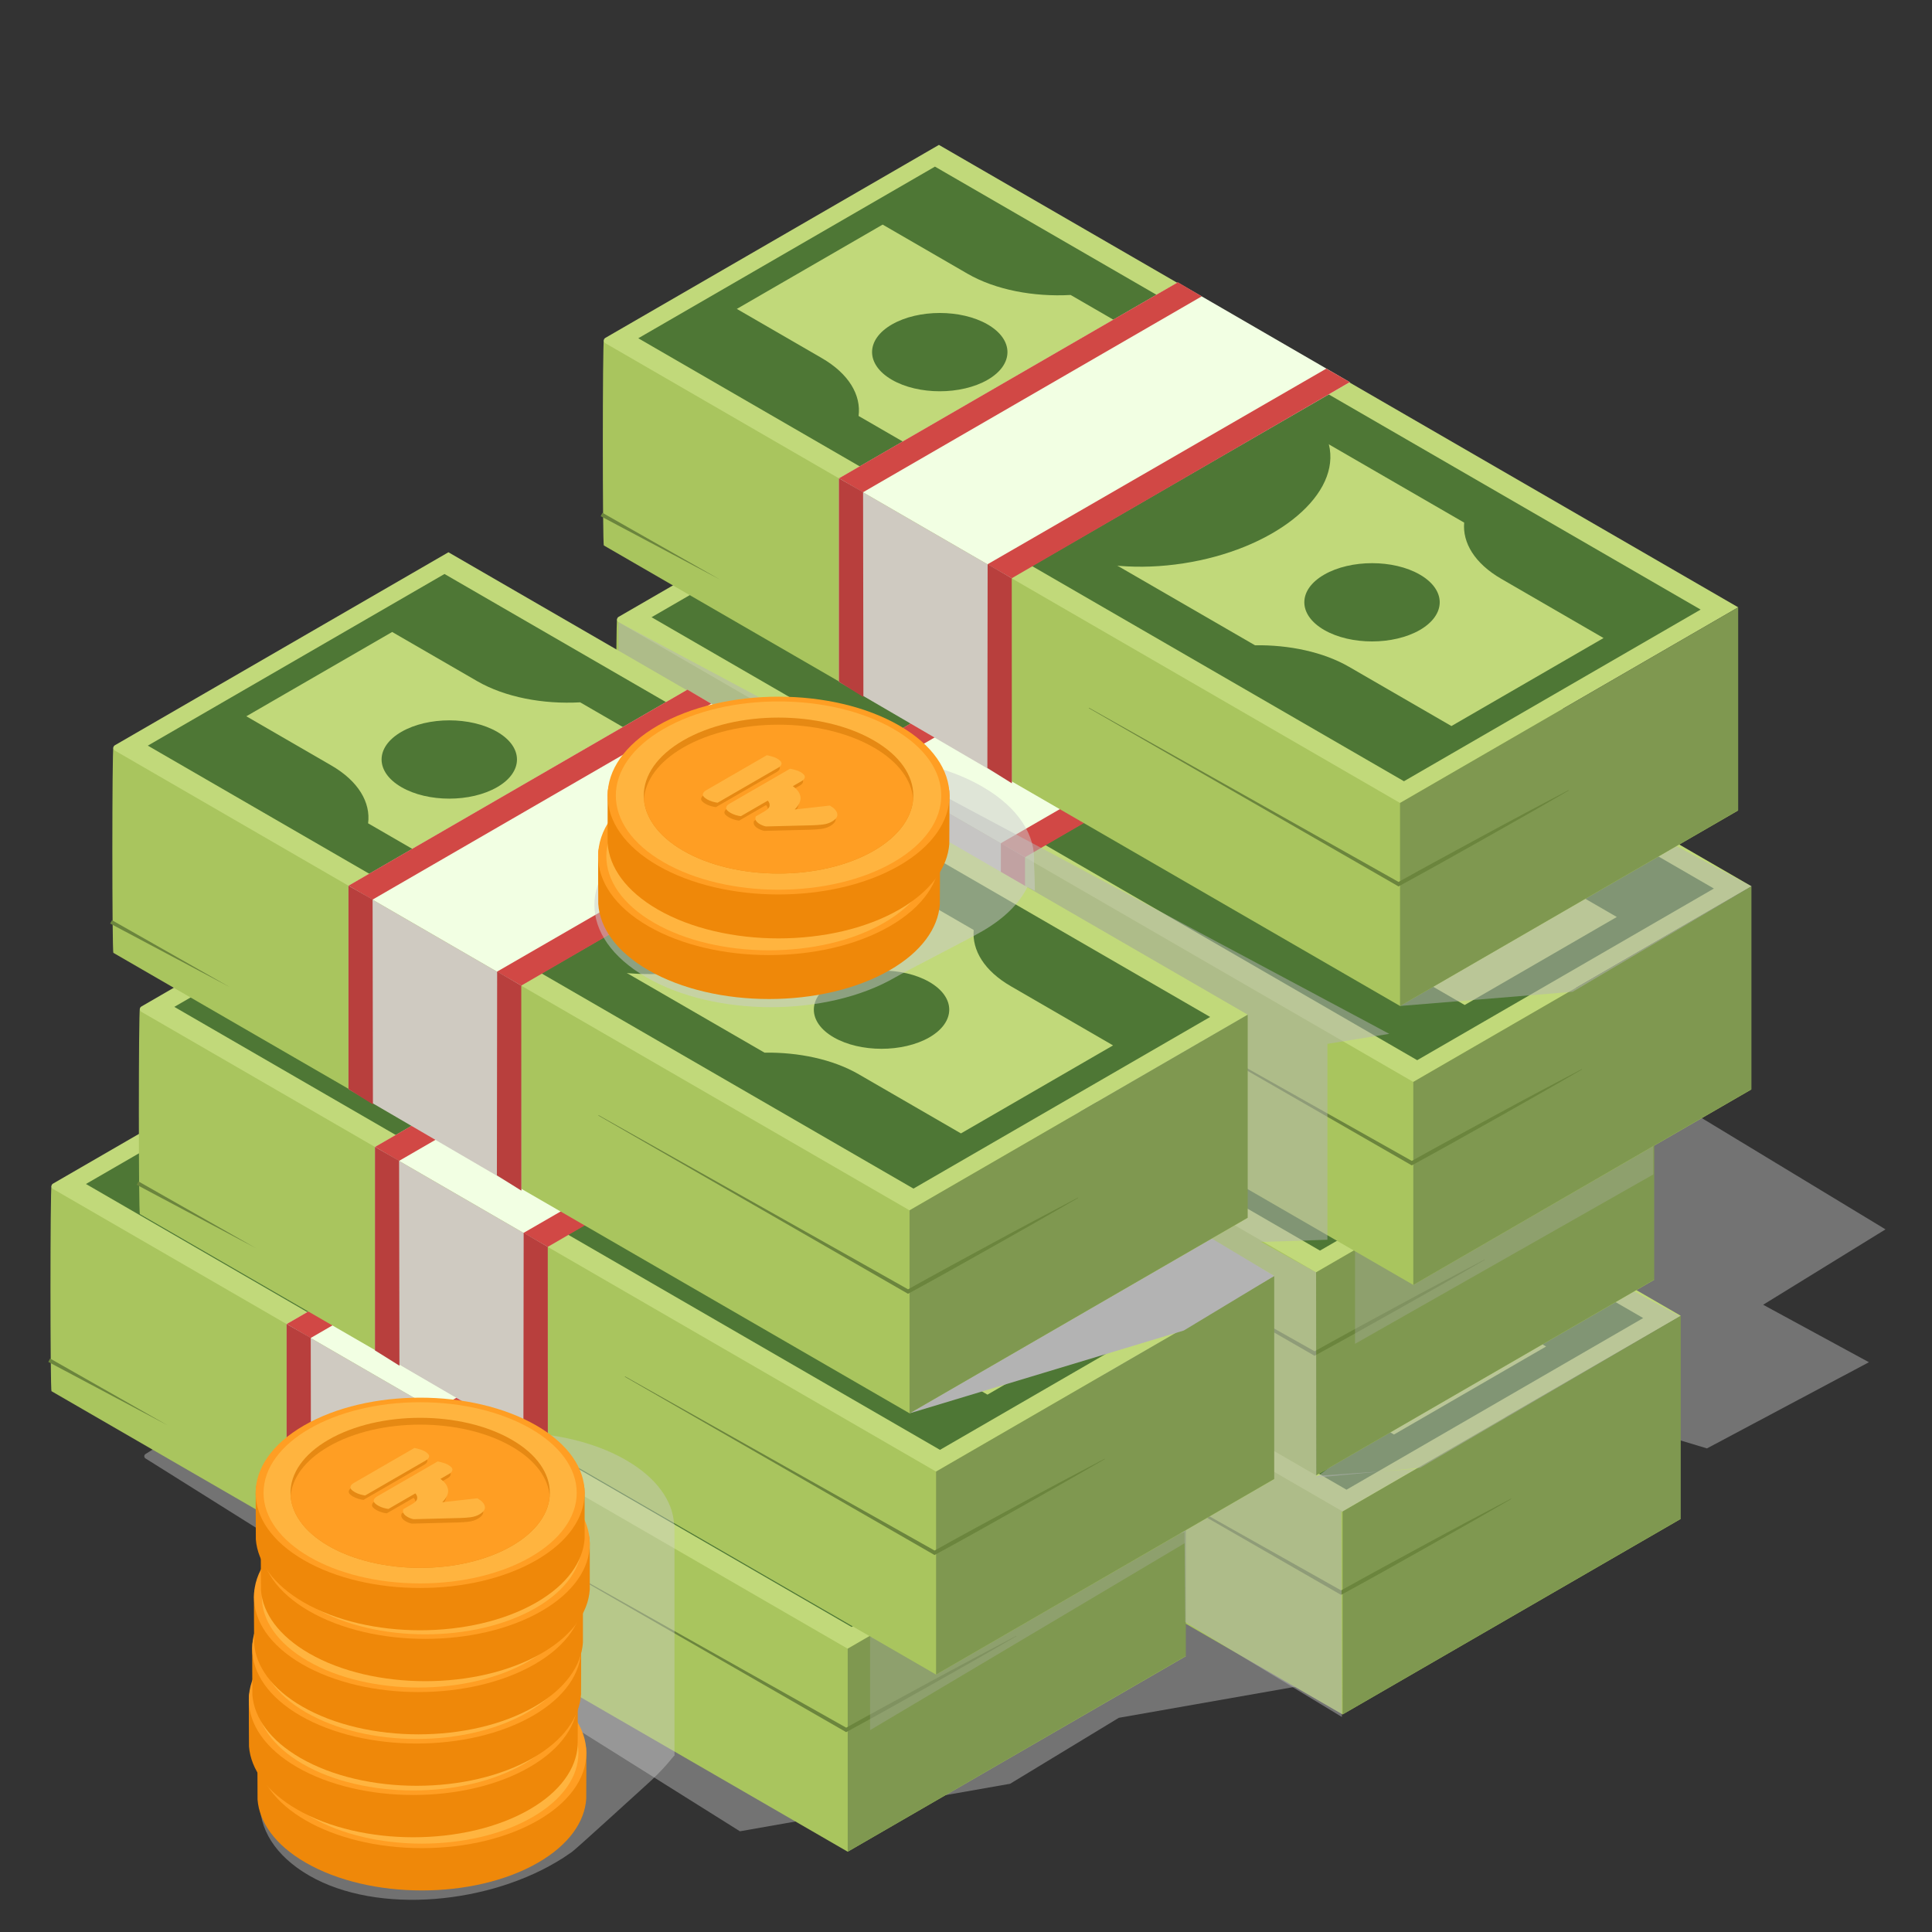<svg width="120" height="120" viewBox="0 0 120 120" fill="none" xmlns="http://www.w3.org/2000/svg">
<rect x="0" y="0" width="120" height="120" fill="#333333" stroke="none"/>
<g style="mix-blend-mode:multiply" opacity="0.5">
<path d="M117.112 76.358L83.236 55.837L64.142 70.776L44.226 70.725L47.937 73.567L41.183 77.805L20.822 77.752L24.533 80.594L9.032 90.317C9.01 90.33 8.993 90.35 8.98 90.373C8.968 90.396 8.961 90.423 8.961 90.45C8.961 90.477 8.968 90.503 8.98 90.526C8.993 90.55 9.01 90.569 9.032 90.582L45.958 113.744L62.739 110.793L69.492 106.696L86.144 103.767L101.029 94.733C101.138 94.667 101.228 94.571 101.292 94.455C101.355 94.338 101.389 94.206 101.39 94.07C101.391 93.935 101.359 93.802 101.297 93.684C101.235 93.567 101.145 93.469 101.037 93.402L96.243 90.391L102.326 88.848L106.022 89.963L116.082 84.61L109.512 81.041L117.112 76.358Z" fill="#B3B3B3"/>
</g>
<path d="M83.391 106.487L33.94 77.884C33.853 77.835 33.853 65.183 33.94 65.134L54.749 65.621L104.395 94.343L83.391 106.487Z" fill="#A9C55E"/>
<path d="M83.391 93.878L34.028 65.32C34 65.303 33.976 65.279 33.959 65.251C33.942 65.222 33.934 65.189 33.934 65.156C33.934 65.123 33.942 65.09 33.959 65.061C33.976 65.033 34 65.009 34.028 64.992L54.75 53.004L104.396 81.726L83.391 93.878Z" fill="#C1D97A"/>
<path d="M83.634 92.528L36.078 65.014L54.505 54.353L102.061 81.867L83.634 92.528Z" fill="#4E7735"/>
<path d="M89.677 79.955C88.031 79.001 87.266 77.722 87.375 76.465L62.931 62.325C60.64 62.452 58.266 62.012 56.523 61.003L51.255 57.954L42.198 63.191L47.466 66.24C49.165 67.221 49.925 68.547 49.76 69.84L74.382 84.083C76.492 84.052 78.622 84.496 80.224 85.421L86.583 89.1L96.031 83.633L89.677 79.955Z" fill="#C1D97A"/>
<path d="M69.93 78.996C75.427 78.15 79.501 74.969 79.029 71.892C78.558 68.814 73.719 67.005 68.222 67.85C62.725 68.696 58.651 71.877 59.123 74.955C59.595 78.032 64.433 79.842 69.93 78.996Z" fill="#4E7735"/>
<path d="M57.776 67.594C56.129 68.544 53.473 68.544 51.831 67.594C50.19 66.644 50.185 65.105 51.831 64.156C53.478 63.207 56.133 63.206 57.776 64.156C59.419 65.106 59.417 66.645 57.776 67.594Z" fill="#4E7735"/>
<path d="M84.625 83.133C82.978 84.082 80.323 84.082 78.68 83.133C77.037 82.184 77.033 80.643 78.68 79.695C80.327 78.748 82.983 78.745 84.625 79.695C86.266 80.645 86.266 82.179 84.625 83.133Z" fill="#4E7735"/>
<path d="M83.391 93.878L104.394 81.726V94.335L83.391 106.487V93.878Z" fill="#7F9850"/>
<path d="M48.545 73.718L59.237 79.904L80.275 67.743L69.582 61.548L48.545 73.718Z" fill="#F2FFE3"/>
<path d="M48.541 73.714L50.023 74.587L71.075 62.41L69.593 61.537L48.541 73.714Z" fill="#D14845"/>
<path d="M57.755 79.061L59.27 79.922L80.275 67.739L78.812 66.901L57.755 79.061Z" fill="#D14845"/>
<path d="M48.541 73.714V86.35L59.279 92.615L59.24 79.903L48.541 73.714Z" fill="#CFCAC1"/>
<path d="M48.541 73.714V86.35L50.06 87.301L50.039 74.569L48.541 73.714Z" fill="#B83F3D"/>
<path d="M57.776 79.046L57.759 91.703L59.279 92.654L59.273 79.919L57.776 79.046Z" fill="#B83F3D"/>
<path d="M64.073 87.965L83.356 98.815H83.24L84.559 98.084L85.882 97.359L88.533 95.919C89.415 95.438 90.303 94.965 91.189 94.492C92.076 94.019 92.974 93.551 93.857 93.082L93.868 93.103C92.997 93.605 92.128 94.112 91.253 94.607C90.377 95.102 89.506 95.603 88.629 96.094L85.997 97.572L84.678 98.304L83.355 99.028L83.296 99.061L83.239 99.028L64.061 87.99L64.073 87.965Z" fill="#6B853D"/>
<path d="M33.853 75.857L41.156 80.006L33.739 76.065L33.853 75.857Z" fill="#6B853D"/>
<g style="mix-blend-mode:multiply" opacity="0.5">
<path d="M81.744 91.773L88.212 91.167L104.336 81.747L98.789 78.742L81.744 91.773Z" fill="#B3B3B3"/>
</g>
<path d="M81.744 91.636L32.293 63.033C32.206 62.983 32.206 50.332 32.293 50.283L53.102 50.77L102.748 79.492L81.744 91.636Z" fill="#A9C55E"/>
<path d="M81.744 79.027L32.382 50.468C32.353 50.452 32.329 50.428 32.313 50.399C32.296 50.37 32.287 50.338 32.287 50.305C32.287 50.271 32.296 50.239 32.313 50.21C32.329 50.181 32.353 50.157 32.382 50.141L53.103 38.153L102.75 66.875L81.744 79.027Z" fill="#C1D97A"/>
<path d="M81.987 77.677L34.431 50.163L52.858 39.502L100.414 67.015L81.987 77.677Z" fill="#4E7735"/>
<path d="M88.03 65.104C86.384 64.149 85.619 62.87 85.728 61.614L61.285 47.473C58.993 47.601 56.619 47.161 54.876 46.152L49.608 43.103L40.551 48.34L45.819 51.388C47.518 52.37 48.278 53.696 48.114 54.988L72.735 69.232C74.846 69.2 76.975 69.644 78.577 70.57L84.936 74.248L94.384 68.782L88.03 65.104Z" fill="#C1D97A"/>
<path d="M68.283 64.145C73.78 63.299 77.854 60.118 77.382 57.041C76.911 53.963 72.072 52.154 66.576 52.999C61.078 53.845 57.005 57.026 57.476 60.104C57.948 63.181 62.786 64.991 68.283 64.145Z" fill="#4E7735"/>
<path d="M56.129 52.743C54.483 53.693 51.826 53.693 50.184 52.743C48.543 51.792 48.538 50.254 50.184 49.305C51.831 48.356 54.487 48.355 56.129 49.305C57.772 50.255 57.77 51.794 56.129 52.743Z" fill="#4E7735"/>
<path d="M82.978 68.282C81.331 69.231 78.676 69.231 77.033 68.282C75.391 67.333 75.386 65.791 77.033 64.844C78.68 63.897 81.337 63.894 82.978 64.844C84.619 65.794 84.619 67.327 82.978 68.282Z" fill="#4E7735"/>
<path d="M81.744 79.027L102.747 66.875V79.484L81.744 91.636V79.027Z" fill="#7F9850"/>
<path d="M46.898 58.866L57.591 65.053L78.628 52.891L67.935 46.696L46.898 58.866Z" fill="#F2FFE3"/>
<path d="M46.894 58.862L48.376 59.735L69.428 47.559L67.946 46.685L46.894 58.862Z" fill="#D14845"/>
<path d="M56.108 64.21L57.623 65.071L78.628 52.887L77.165 52.05L56.108 64.21Z" fill="#D14845"/>
<path d="M46.894 58.862V71.498L57.632 77.763L57.593 65.052L46.894 58.862Z" fill="#CFCAC1"/>
<path d="M46.894 58.862V71.498L48.413 72.45L48.392 59.717L46.894 58.862Z" fill="#B83F3D"/>
<path d="M56.129 64.195L56.113 76.852L57.632 77.803L57.627 65.068L56.129 64.195Z" fill="#B83F3D"/>
<path d="M62.427 73.114L81.71 83.963H81.594L82.912 83.232L84.235 82.507L86.886 81.067C87.769 80.586 88.657 80.113 89.543 79.64C90.43 79.167 91.327 78.7 92.211 78.231L92.222 78.251C91.35 78.753 90.482 79.261 89.606 79.756C88.731 80.251 87.859 80.751 86.982 81.242L84.35 82.72L83.032 83.452L81.709 84.177L81.65 84.21L81.592 84.177L62.414 73.138L62.427 73.114Z" fill="#6B853D"/>
<path d="M32.206 61.006L39.51 65.155L32.092 61.214L32.206 61.006Z" fill="#6B853D"/>
<g style="mix-blend-mode:multiply" opacity="0.3">
<path d="M84.164 77.69V81.816V83.466L102.689 72.946V70.265L84.164 77.69Z" fill="#B3B3B3"/>
</g>
<path d="M87.782 79.809L38.331 51.207C38.244 51.157 38.244 38.506 38.331 38.456L59.14 38.943L108.786 67.666L87.782 79.809Z" fill="#A9C55E"/>
<path d="M87.782 67.201L38.42 38.642C38.391 38.626 38.367 38.602 38.351 38.573C38.334 38.544 38.325 38.512 38.325 38.479C38.325 38.445 38.334 38.413 38.351 38.384C38.367 38.355 38.391 38.331 38.42 38.315L59.142 26.327L108.788 55.049L87.782 67.201Z" fill="#C1D97A"/>
<path d="M88.025 65.85L40.469 38.337L58.896 27.675L106.452 55.189L88.025 65.85Z" fill="#4E7735"/>
<path d="M94.069 53.278C92.422 52.323 91.657 51.045 91.766 49.788L67.323 35.647C65.031 35.775 62.657 35.335 60.914 34.326L55.646 31.277L46.589 36.514L51.857 39.562C53.556 40.544 54.316 41.87 54.152 43.162L78.773 57.406C80.884 57.374 83.013 57.819 84.615 58.744L90.974 62.422L100.422 56.956L94.069 53.278Z" fill="#C1D97A"/>
<path d="M74.321 52.318C79.818 51.473 83.892 48.292 83.42 45.214C82.948 42.136 78.11 40.327 72.613 41.173C67.116 42.019 63.042 45.2 63.514 48.277C63.986 51.355 68.824 53.164 74.321 52.318Z" fill="#4E7735"/>
<path d="M62.167 40.917C60.52 41.867 57.864 41.867 56.222 40.917C54.581 39.967 54.576 38.428 56.222 37.479C57.869 36.53 60.525 36.529 62.167 37.479C63.81 38.429 63.809 39.968 62.167 40.917Z" fill="#4E7735"/>
<path d="M89.016 56.456C87.369 57.405 84.714 57.405 83.071 56.456C81.428 55.507 81.424 53.965 83.071 53.018C84.718 52.071 87.375 52.068 89.016 53.018C90.657 53.968 90.657 55.502 89.016 56.456Z" fill="#4E7735"/>
<path d="M87.782 67.201L108.785 55.049V67.657L87.782 79.809V67.201Z" fill="#7F9850"/>
<path d="M52.936 47.04L63.629 53.227L84.666 41.065L73.973 34.87L52.936 47.04Z" fill="#F2FFE3"/>
<path d="M52.932 47.036L54.414 47.909L75.466 35.733L73.984 34.859L52.932 47.036Z" fill="#D14845"/>
<path d="M62.147 52.384L63.662 53.245L84.666 41.061L83.203 40.224L62.147 52.384Z" fill="#D14845"/>
<path d="M52.932 47.036V59.672L63.67 65.937L63.632 53.226L52.932 47.036Z" fill="#CFCAC1"/>
<path d="M52.932 47.036V59.672L54.451 60.624L54.43 47.892L52.932 47.036Z" fill="#B83F3D"/>
<path d="M62.167 52.369L62.151 65.026L63.67 65.977L63.664 53.242L62.167 52.369Z" fill="#B83F3D"/>
<path d="M68.465 61.288L87.748 72.138H87.632L88.95 71.406L90.273 70.681L92.924 69.242C93.807 68.76 94.695 68.287 95.581 67.814C96.468 67.341 97.365 66.874 98.249 66.405L98.26 66.425C97.388 66.927 96.52 67.435 95.644 67.93C94.769 68.425 93.897 68.925 93.02 69.416L90.388 70.894L89.07 71.626L87.747 72.351L87.688 72.384L87.63 72.351L68.453 61.313L68.465 61.288Z" fill="#6B853D"/>
<path d="M38.244 49.18L45.547 53.328L38.13 49.387L38.244 49.18Z" fill="#6B853D"/>
<g style="mix-blend-mode:multiply" opacity="0.5">
<path d="M86.959 62.483L97.681 61.601L108.785 55.049L103.307 52.113L86.959 62.483Z" fill="#B3B3B3"/>
</g>
<path d="M86.959 62.483L37.507 33.88C37.421 33.831 37.421 21.18 37.507 21.13L58.316 21.617L107.963 50.339L86.959 62.483Z" fill="#A9C55E"/>
<path d="M86.959 49.874L37.597 21.316C37.568 21.299 37.544 21.275 37.527 21.247C37.511 21.218 37.502 21.185 37.502 21.152C37.502 21.119 37.511 21.086 37.527 21.057C37.544 21.029 37.568 21.005 37.597 20.988L58.318 9L107.964 37.722L86.959 49.874Z" fill="#C1D97A"/>
<path d="M87.202 48.524L39.645 21.01L58.072 10.349L105.629 37.862L87.202 48.524Z" fill="#4E7735"/>
<path d="M93.245 35.951C91.598 34.997 90.834 33.718 90.942 32.461L66.499 18.321C64.208 18.448 61.834 18.008 60.091 16.999L54.823 13.95L45.766 19.187L51.034 22.236C52.733 23.217 53.493 24.543 53.328 25.836L77.95 40.079C80.06 40.048 82.19 40.492 83.791 41.417L90.151 45.096L99.599 39.63L93.245 35.951Z" fill="#C1D97A"/>
<path d="M73.497 34.992C78.994 34.146 83.068 30.965 82.596 27.888C82.125 24.81 77.286 23.001 71.789 23.847C66.292 24.692 62.218 27.873 62.69 30.951C63.162 34.029 68 35.838 73.497 34.992Z" fill="#4E7735"/>
<path d="M61.344 23.59C59.697 24.54 57.04 24.54 55.399 23.59C53.758 22.64 53.752 21.101 55.399 20.152C57.046 19.203 59.701 19.202 61.344 20.152C62.986 21.102 62.985 22.641 61.344 23.59Z" fill="#4E7735"/>
<path d="M88.192 39.129C86.546 40.078 83.89 40.078 82.248 39.129C80.605 38.18 80.601 36.639 82.248 35.691C83.894 34.744 86.551 34.741 88.192 35.691C89.834 36.641 89.834 38.175 88.192 39.129Z" fill="#4E7735"/>
<path d="M86.959 49.874L107.962 37.722V50.331L86.959 62.483V49.874Z" fill="#7F9850"/>
<path d="M52.112 29.714L62.805 35.9L83.842 23.739L73.149 17.544L52.112 29.714Z" fill="#F2FFE3"/>
<path d="M52.108 29.709L53.59 30.583L74.643 18.406L73.161 17.533L52.108 29.709Z" fill="#D14845"/>
<path d="M61.323 35.057L62.838 35.918L83.842 23.734L82.379 22.897L61.323 35.057Z" fill="#D14845"/>
<path d="M52.108 29.709V42.346L62.846 48.611L62.808 35.899L52.108 29.709Z" fill="#CFCAC1"/>
<path d="M52.108 29.709V42.346L53.627 43.297L53.607 30.565L52.108 29.709Z" fill="#B83F3D"/>
<path d="M61.344 35.042L61.328 47.699L62.847 48.651L62.841 35.915L61.344 35.042Z" fill="#B83F3D"/>
<path d="M67.641 43.961L86.925 54.811H86.808L88.127 54.079L89.45 53.355L92.101 51.915C92.983 51.434 93.871 50.961 94.758 50.488C95.644 50.014 96.542 49.547 97.425 49.078L97.436 49.099C96.565 49.601 95.696 50.108 94.821 50.603C93.945 51.098 93.074 51.599 92.197 52.09L89.565 53.568L88.246 54.299L86.923 55.024L86.864 55.057L86.807 55.024L67.629 43.986L67.641 43.961Z" fill="#6B853D"/>
<path d="M37.421 31.853L44.724 36L37.307 32.061L37.421 31.853Z" fill="#6B853D"/>
<path d="M52.652 115.013L3.2 86.41C3.114 86.361 3.114 73.71 3.2 73.66L24.01 74.147L73.656 102.869L52.652 115.013Z" fill="#A9C55E"/>
<path d="M52.652 102.404L3.29 73.845C3.261 73.829 3.237 73.805 3.22 73.776C3.204 73.748 3.195 73.715 3.195 73.682C3.195 73.649 3.204 73.616 3.22 73.587C3.237 73.558 3.261 73.535 3.29 73.518L24.011 61.53L73.657 90.252L52.652 102.404Z" fill="#C1D97A"/>
<path d="M52.895 101.054L5.338 73.54L23.765 62.879L71.322 90.392L52.895 101.054Z" fill="#4E7735"/>
<path d="M58.938 88.481C57.291 87.527 56.527 86.248 56.635 84.991L32.192 70.85C29.901 70.978 27.527 70.538 25.784 69.529L20.516 66.48L11.459 71.717L16.727 74.765C18.426 75.747 19.186 77.073 19.021 78.365L43.643 92.609C45.753 92.577 47.883 93.022 49.484 93.947L55.844 97.626L65.292 92.159L58.938 88.481Z" fill="#C1D97A"/>
<path d="M39.192 87.522C44.689 86.676 48.763 83.495 48.291 80.418C47.819 77.34 42.981 75.531 37.484 76.376C31.987 77.222 27.913 80.403 28.385 83.481C28.857 86.558 33.695 88.368 39.192 87.522Z" fill="#4E7735"/>
<path d="M27.037 76.12C25.39 77.07 22.733 77.07 21.092 76.12C19.451 75.17 19.445 73.631 21.092 72.682C22.739 71.733 25.394 71.732 27.037 72.682C28.68 73.632 28.678 75.171 27.037 76.12Z" fill="#4E7735"/>
<path d="M53.886 91.659C52.239 92.608 49.583 92.608 47.941 91.659C46.298 90.71 46.294 89.169 47.941 88.221C49.587 87.274 52.244 87.271 53.886 88.221C55.527 89.171 55.527 90.705 53.886 91.659Z" fill="#4E7735"/>
<path d="M52.652 102.404L73.654 90.252V102.861L52.652 115.013V102.404Z" fill="#7F9850"/>
<path d="M17.805 82.244L28.498 88.43L49.535 76.269L38.843 70.074L17.805 82.244Z" fill="#F2FFE3"/>
<path d="M17.802 82.24L19.284 83.113L40.336 70.936L38.854 70.063L17.802 82.24Z" fill="#D14845"/>
<path d="M27.016 87.587L28.531 88.448L49.535 76.264L48.072 75.427L27.016 87.587Z" fill="#D14845"/>
<path d="M17.802 82.239V94.875L28.54 101.14L28.501 88.429L17.802 82.239Z" fill="#CFCAC1"/>
<path d="M17.802 82.239V94.875L19.321 95.827L19.3 83.095L17.802 82.239Z" fill="#B83F3D"/>
<path d="M27.037 87.572L27.02 100.229L28.539 101.18L28.534 88.445L27.037 87.572Z" fill="#B83F3D"/>
<path d="M33.334 96.491L52.618 107.341H52.501L53.82 106.609L55.143 105.885L57.794 104.445C58.676 103.964 59.564 103.491 60.451 103.018C61.337 102.545 62.235 102.077 63.118 101.608L63.129 101.629C62.258 102.131 61.389 102.638 60.514 103.133C59.638 103.628 58.767 104.129 57.89 104.62L55.258 106.098L53.939 106.829L52.616 107.554L52.557 107.587L52.5 107.554L33.322 96.516L33.334 96.491Z" fill="#6B853D"/>
<path d="M3.114 84.382L10.417 88.532L3 84.591L3.114 84.382Z" fill="#6B853D"/>
<g style="mix-blend-mode:multiply" opacity="0.5">
<path d="M54.179 101.755L73.573 95.155L73.62 100.747L83.346 106.644L83.317 93.917L87.937 91.236L81.762 91.671L81.744 79.027L78.331 77.14L82.448 77.003V64.837L86.29 64.214L38.42 38.642V41.525L54.179 101.755Z" fill="#B3B3B3"/>
</g>
<g style="mix-blend-mode:multiply" opacity="0.3">
<path d="M54.042 101.686V105.812V107.462L73.597 95.842V93.16L54.042 101.686Z" fill="#B3B3B3"/>
</g>
<path d="M58.141 104.012L8.689 75.409C8.603 75.36 8.603 62.708 8.689 62.659L29.499 63.146L79.145 91.868L58.141 104.012Z" fill="#A9C55E"/>
<path d="M58.141 91.403L8.779 62.844C8.75 62.828 8.726 62.804 8.709 62.775C8.693 62.747 8.684 62.714 8.684 62.681C8.684 62.648 8.693 62.615 8.709 62.586C8.726 62.557 8.75 62.534 8.779 62.517L29.5 50.529L79.147 79.251L58.141 91.403Z" fill="#C1D97A"/>
<path d="M58.384 90.053L10.827 62.539L29.254 51.878L76.811 79.391L58.384 90.053Z" fill="#4E7735"/>
<path d="M64.428 77.48C62.781 76.526 62.017 75.247 62.125 73.99L37.682 59.849C35.39 59.977 33.016 59.537 31.273 58.528L26.005 55.479L16.948 60.716L22.216 63.764C23.915 64.746 24.675 66.072 24.511 67.365L49.132 81.608C51.243 81.576 53.373 82.021 54.974 82.946L61.333 86.624L70.781 81.158L64.428 77.48Z" fill="#C1D97A"/>
<path d="M44.682 76.521C50.179 75.675 54.253 72.495 53.781 69.417C53.309 66.339 48.471 64.53 42.974 65.376C37.477 66.222 33.403 69.403 33.875 72.48C34.346 75.558 39.185 77.367 44.682 76.521Z" fill="#4E7735"/>
<path d="M32.526 65.119C30.879 66.069 28.223 66.069 26.581 65.119C24.94 64.169 24.934 62.63 26.581 61.681C28.228 60.732 30.883 60.731 32.526 61.681C34.169 62.631 34.167 64.17 32.526 65.119Z" fill="#4E7735"/>
<path d="M59.375 80.658C57.728 81.607 55.072 81.607 53.43 80.658C51.787 79.709 51.783 78.168 53.43 77.22C55.077 76.273 57.733 76.27 59.375 77.22C61.016 78.17 61.016 79.704 59.375 80.658Z" fill="#4E7735"/>
<path d="M58.141 91.403L79.144 79.251V91.86L58.141 104.012V91.403Z" fill="#7F9850"/>
<path d="M23.296 71.242L33.988 77.429L55.025 65.267L44.332 59.072L23.296 71.242Z" fill="#F2FFE3"/>
<path d="M23.291 71.238L24.773 72.112L45.825 59.935L44.343 59.062L23.291 71.238Z" fill="#D14845"/>
<path d="M32.505 76.586L34.02 77.447L55.024 65.263L53.562 64.426L32.505 76.586Z" fill="#D14845"/>
<path d="M23.291 71.238V83.874L34.029 90.139L33.99 77.428L23.291 71.238Z" fill="#CFCAC1"/>
<path d="M23.291 71.238V83.874L24.81 84.826L24.789 72.094L23.291 71.238Z" fill="#B83F3D"/>
<path d="M32.526 76.571L32.509 89.228L34.028 90.179L34.023 77.444L32.526 76.571Z" fill="#B83F3D"/>
<path d="M38.824 85.49L58.107 96.34H57.99L59.309 95.608L60.632 94.884L63.283 93.444C64.165 92.963 65.053 92.49 65.94 92.017C66.826 91.544 67.724 91.076 68.608 90.607L68.619 90.628C67.747 91.13 66.879 91.637 66.003 92.132C65.127 92.627 64.256 93.128 63.379 93.619L60.747 95.097L59.428 95.829L58.105 96.553L58.047 96.586L57.989 96.553L38.811 85.515L38.824 85.49Z" fill="#6B853D"/>
<path d="M8.603 73.382L15.906 77.531L8.489 73.59L8.603 73.382Z" fill="#6B853D"/>
<g style="mix-blend-mode:multiply">
<path d="M56.494 87.785L73.528 82.641L79.144 79.251L73.711 75.995L56.494 87.785Z" fill="#B3B3B3"/>
</g>
<path d="M56.495 87.785L7.043 59.183C6.957 59.133 6.957 46.482 7.043 46.432L27.852 46.919L77.499 75.641L56.495 87.785Z" fill="#A9C55E"/>
<path d="M56.494 75.177L7.132 46.618C7.103 46.601 7.079 46.578 7.063 46.549C7.046 46.52 7.037 46.487 7.037 46.454C7.037 46.421 7.046 46.388 7.063 46.36C7.079 46.331 7.103 46.307 7.132 46.291L27.853 34.302L77.5 63.025L56.494 75.177Z" fill="#C1D97A"/>
<path d="M56.737 73.826L9.181 46.313L27.608 35.651L75.164 63.165L56.737 73.826Z" fill="#4E7735"/>
<path d="M62.781 61.253C61.134 60.299 60.37 59.02 60.478 57.763L36.035 43.623C33.743 43.751 31.369 43.311 29.627 42.301L24.358 39.253L15.301 44.489L20.569 47.538C22.268 48.52 23.029 49.845 22.864 51.138L47.485 65.382C49.596 65.35 51.726 65.794 53.327 66.719L59.686 70.398L69.134 64.932L62.781 61.253Z" fill="#C1D97A"/>
<path d="M43.034 60.295C48.531 59.449 52.605 56.268 52.133 53.191C51.661 50.113 46.823 48.303 41.326 49.149C35.829 49.995 31.755 53.176 32.227 56.254C32.698 59.331 37.537 61.141 43.034 60.295Z" fill="#4E7735"/>
<path d="M30.879 48.892C29.232 49.843 26.576 49.843 24.934 48.892C23.293 47.942 23.288 46.403 24.934 45.455C26.581 44.506 29.236 44.504 30.879 45.455C32.522 46.405 32.52 47.944 30.879 48.892Z" fill="#4E7735"/>
<path d="M57.728 64.431C56.081 65.38 53.426 65.38 51.783 64.431C50.14 63.483 50.136 61.941 51.783 60.994C53.43 60.046 56.086 60.043 57.728 60.994C59.369 61.944 59.369 63.477 57.728 64.431Z" fill="#4E7735"/>
<path d="M56.494 75.177L77.497 63.025V75.633L56.494 87.785V75.177Z" fill="#7F9850"/>
<path d="M21.649 55.016L32.341 61.203L53.378 49.041L42.685 42.846L21.649 55.016Z" fill="#F2FFE3"/>
<path d="M21.644 55.012L23.126 55.885L44.178 43.708L42.696 42.835L21.644 55.012Z" fill="#D14845"/>
<path d="M30.858 60.359L32.373 61.22L53.378 49.037L51.915 48.199L30.858 60.359Z" fill="#D14845"/>
<path d="M21.644 55.012V67.648L32.382 73.913L32.343 61.201L21.644 55.012Z" fill="#CFCAC1"/>
<path d="M21.644 55.012V67.648L23.163 68.599L23.142 55.867L21.644 55.012Z" fill="#B83F3D"/>
<path d="M30.879 60.344L30.863 73.001L32.382 73.953L32.377 61.218L30.879 60.344Z" fill="#B83F3D"/>
<path d="M37.177 69.264L56.46 80.114H56.343L57.662 79.382L58.985 78.657L61.636 77.217C62.519 76.736 63.407 76.263 64.293 75.79C65.18 75.317 66.077 74.85 66.961 74.381L66.972 74.401C66.1 74.903 65.232 75.41 64.356 75.906C63.481 76.401 62.609 76.901 61.732 77.392L59.1 78.87L57.782 79.602L56.459 80.327L56.4 80.36L56.342 80.327L37.164 69.288L37.177 69.264Z" fill="#6B853D"/>
<path d="M6.956 57.156L14.259 61.304L6.842 57.363L6.956 57.156Z" fill="#6B853D"/>
<g style="mix-blend-mode:multiply" opacity="0.4">
<path d="M41.895 109.041V94.666L41.868 94.651C41.775 93.213 40.786 91.791 38.888 90.692C37.354 89.805 35.457 89.261 33.469 89.056C33.48 89.252 33.48 89.448 33.469 89.644C33.469 89.909 33.469 90.214 33.469 90.511C32.92 91.564 33.035 92.205 33.045 94.533C32.894 95.122 32.931 95.443 32.938 97.392C32.796 97.784 32.722 98.198 32.721 98.616C32.732 101.46 32.593 101.977 33.255 103.115C33.255 103.885 33.255 104.753 33.263 104.801C33.263 104.893 33.282 104.987 33.296 105.076C29.077 103.741 23.442 104.372 19.65 106.81C15.154 109.698 14.951 114.035 19.198 116.492C23.446 118.95 30.489 118.28 34.986 115.392C35.169 115.272 35.348 115.151 35.523 115.028C35.822 114.813 39.785 111.186 40.039 110.962C41.366 109.787 41.792 109.094 41.895 109.041Z" fill="#CCCCCC"/>
</g>
<path d="M33.427 115.688C29.437 117.996 22.968 117.996 18.979 115.688C17.103 114.602 16.109 113.2 15.997 111.779C15.997 111.693 15.987 108.982 15.986 108.891C15.986 107.378 16.978 108.478 18.979 107.323C22.968 105.014 29.437 105.016 33.426 107.323C35.409 108.47 36.407 107.345 36.419 108.848C36.419 108.932 36.419 111.642 36.412 111.726C36.319 113.169 35.322 114.591 33.427 115.688Z" fill="#EF8809"/>
<path d="M26.202 114.791C31.845 114.791 36.419 112.145 36.419 108.881C36.419 105.617 31.845 102.971 26.202 102.971C20.56 102.971 15.986 105.617 15.986 108.881C15.986 112.145 20.56 114.791 26.202 114.791Z" fill="#FF9E23"/>
<path d="M33.079 112.861C29.282 115.061 23.124 115.061 19.326 112.861C15.527 110.66 15.527 107.1 19.326 104.903C23.124 102.705 29.282 102.703 33.079 104.903C36.876 107.103 36.877 110.663 33.079 112.861Z" fill="#FFB43F"/>
<path d="M31.899 112.177C28.753 113.997 23.653 113.997 20.509 112.177C17.365 110.358 17.362 107.407 20.509 105.586C23.655 103.766 28.755 103.767 31.899 105.586C35.043 107.406 35.044 110.361 31.899 112.177Z" fill="#E68913"/>
<path d="M31.899 106.009C28.752 104.19 23.653 104.19 20.509 106.009C19.03 106.866 18.246 107.972 18.16 109.093C18.246 110.215 19.03 111.32 20.51 112.177C23.655 113.996 28.756 113.996 31.9 112.177C33.38 111.32 34.163 110.215 34.251 109.094C34.162 107.972 33.38 106.866 31.899 106.009Z" fill="#FF9E23"/>
<path d="M30.609 106.373L31.169 106.397C31.233 106.435 31.194 106.74 31.196 106.788C31.193 106.818 31.183 106.846 31.165 106.87C31.147 106.895 31.124 106.914 31.096 106.926L30.746 107.128C31.128 107.394 31.433 107.642 31.623 107.953C31.883 108.365 31.369 108.855 30.609 108.903C30.022 108.94 29.474 108.721 29.331 108.389C29.28 108.266 29.209 108.153 29.122 108.053L27.436 109.028C28.466 110.145 28.371 111.056 27.151 111.762C25.861 112.509 24.191 112.509 22.543 111.846L22.209 112.04C22.128 112.081 22.037 112.102 21.946 112.102C21.854 112.102 21.764 112.081 21.682 112.04L21.258 111.793C21.229 111.78 21.203 111.759 21.184 111.732C21.165 111.706 21.153 111.675 21.15 111.642C21.15 111.587 21.12 111.289 21.192 111.246L21.581 111.303C21.023 111.001 20.568 110.538 20.276 109.974C20.244 109.847 20.232 109.715 20.24 109.584C20.274 109.272 20.703 109.183 21.273 109.146C21.866 109.108 22.403 109.339 22.536 109.676C22.659 109.968 22.851 110.226 23.096 110.427L25.054 109.293C22.749 107.059 26.885 105.037 29.791 106.567L30.129 106.371C30.203 106.334 30.286 106.314 30.369 106.314C30.453 106.315 30.535 106.335 30.609 106.373V106.373ZM26.767 108.298L28.201 107.473C27.187 107.183 26.317 107.748 26.772 108.298H26.767ZM25.669 110.048L24.159 110.924C25.135 111.264 26.212 110.713 25.672 110.05L25.669 110.048Z" fill="#E68913"/>
<path d="M30.609 106.054L31.096 106.336C31.125 106.346 31.149 106.364 31.167 106.389C31.184 106.413 31.194 106.443 31.194 106.473C31.194 106.503 31.184 106.533 31.167 106.557C31.149 106.582 31.125 106.601 31.096 106.611L30.746 106.813C31.087 107.038 31.378 107.33 31.603 107.671C31.862 108.083 31.369 108.534 30.609 108.583C30.022 108.62 29.474 108.401 29.331 108.068C29.28 107.946 29.209 107.833 29.122 107.733L27.436 108.708C28.466 109.824 28.371 110.736 27.151 111.441C25.861 112.188 24.191 112.188 22.543 111.525L22.209 111.719C22.128 111.761 22.037 111.782 21.946 111.782C21.854 111.782 21.764 111.761 21.682 111.719L21.258 111.473C21.227 111.462 21.2 111.442 21.18 111.414C21.161 111.387 21.151 111.355 21.151 111.321C21.151 111.288 21.161 111.255 21.18 111.228C21.2 111.201 21.227 111.18 21.258 111.169L21.581 110.982C21.023 110.681 20.568 110.218 20.276 109.654C20.093 109.263 20.576 108.871 21.273 108.829C21.866 108.79 22.403 109.021 22.536 109.358C22.659 109.651 22.851 109.908 23.096 110.109L25.054 108.976C22.749 106.741 26.885 104.72 29.791 106.249L30.129 106.054C30.203 106.016 30.285 105.996 30.369 105.996C30.452 105.996 30.535 106.016 30.609 106.054V106.054ZM26.767 107.979L28.201 107.154C27.187 106.865 26.317 107.427 26.772 107.982L26.767 107.979ZM25.669 109.728L24.159 110.605C25.135 110.946 26.212 110.395 25.672 109.731L25.669 109.728Z" fill="#FFB43F"/>
<path d="M32.895 112.385C28.906 114.693 22.437 114.693 18.448 112.385C16.572 111.3 15.577 109.897 15.466 108.476C15.459 108.39 15.455 105.679 15.455 105.588C15.448 104.075 16.446 105.175 18.446 104.02C22.437 101.713 28.906 101.713 32.895 104.02C34.878 105.167 35.876 104.042 35.887 105.545C35.887 105.629 35.887 108.339 35.88 108.423C35.787 109.867 34.792 111.288 32.895 112.385Z" fill="#EF8809"/>
<path d="M32.895 109.758C28.906 112.067 22.437 112.067 18.448 109.758C14.459 107.449 14.457 103.708 18.448 101.399C22.438 99.09 28.907 99.091 32.896 101.399C36.886 103.706 36.884 107.449 32.895 109.758Z" fill="#FF9E23"/>
<path d="M32.548 109.558C28.749 111.758 22.592 111.758 18.795 109.558C14.998 107.357 14.996 103.797 18.795 101.6C22.593 99.402 28.749 99.4 32.548 101.6C36.346 103.8 36.346 107.36 32.548 109.558Z" fill="#FFB43F"/>
<path d="M31.366 108.874C28.221 110.695 23.122 110.695 19.977 108.874C16.831 107.054 16.831 104.104 19.977 102.283C23.122 100.463 28.223 100.464 31.366 102.283C34.51 104.103 34.513 107.061 31.366 108.874Z" fill="#E68913"/>
<path d="M31.367 102.707C28.221 100.887 23.121 100.887 19.977 102.707C18.497 103.563 17.714 104.669 17.626 105.791C17.714 106.912 18.497 108.017 19.977 108.874C23.123 110.695 28.223 110.695 31.367 108.874C32.847 108.019 33.63 106.912 33.717 105.791C33.63 104.67 32.847 103.563 31.367 102.707Z" fill="#FF9E23"/>
<path d="M30.078 103.073L30.638 103.097C30.701 103.135 30.663 103.44 30.664 103.489C30.661 103.519 30.651 103.548 30.633 103.572C30.616 103.596 30.592 103.615 30.565 103.627L30.215 103.829C30.595 104.096 30.901 104.343 31.092 104.654C31.35 105.067 30.838 105.556 30.078 105.604C29.491 105.641 28.943 105.423 28.799 105.091C28.748 104.968 28.677 104.854 28.589 104.754L26.905 105.729C27.934 106.846 27.839 107.757 26.62 108.463C25.33 109.21 23.66 109.21 22.01 108.547L21.677 108.741C21.595 108.782 21.505 108.804 21.414 108.804C21.323 108.804 21.233 108.782 21.151 108.741L20.727 108.495C20.697 108.482 20.671 108.461 20.652 108.434C20.633 108.407 20.622 108.376 20.619 108.344C20.619 108.289 20.589 107.99 20.661 107.948L21.05 108.004C20.491 107.703 20.036 107.24 19.745 106.676C19.712 106.548 19.7 106.416 19.708 106.285C19.743 105.974 20.17 105.885 20.741 105.848C21.335 105.809 21.872 106.04 22.003 106.377C22.127 106.67 22.319 106.927 22.565 107.128L24.522 105.995C22.218 103.76 26.354 101.74 29.259 103.268L29.598 103.073C29.672 103.035 29.754 103.015 29.838 103.015C29.921 103.015 30.003 103.035 30.078 103.073V103.073ZM26.235 104.998L27.67 104.173C26.655 103.88 25.784 104.448 26.244 104.998H26.235ZM25.138 106.748L23.628 107.624C24.597 107.961 25.681 107.41 25.146 106.747L25.138 106.748Z" fill="#E68913"/>
<path d="M30.078 102.751L30.565 103.033C30.593 103.043 30.617 103.062 30.634 103.087C30.651 103.111 30.66 103.14 30.66 103.17C30.66 103.2 30.651 103.229 30.634 103.254C30.617 103.278 30.593 103.297 30.565 103.308L30.215 103.51C30.555 103.736 30.846 104.028 31.071 104.369C31.329 104.782 30.838 105.232 30.078 105.28C29.49 105.317 28.943 105.098 28.799 104.765C28.748 104.643 28.677 104.529 28.589 104.43L26.905 105.405C27.934 106.521 27.839 107.433 26.62 108.139C25.33 108.885 23.66 108.885 22.01 108.222L21.677 108.416C21.595 108.458 21.505 108.479 21.414 108.479C21.323 108.479 21.233 108.458 21.151 108.416L20.727 108.17C20.696 108.159 20.668 108.139 20.649 108.111C20.63 108.084 20.619 108.052 20.619 108.018C20.619 107.985 20.63 107.952 20.649 107.925C20.668 107.898 20.696 107.877 20.727 107.866L21.049 107.679C20.491 107.378 20.037 106.916 19.744 106.352C19.562 105.96 20.045 105.568 20.741 105.527C21.335 105.489 21.872 105.72 22.003 106.057C22.126 106.349 22.319 106.607 22.564 106.807L24.521 105.674C22.217 103.44 26.353 101.418 29.259 102.947L29.598 102.752C29.672 102.714 29.754 102.694 29.837 102.694C29.921 102.694 30.003 102.713 30.078 102.751V102.751ZM26.235 104.676L27.669 103.851C26.655 103.562 25.784 104.125 26.244 104.679L26.235 104.676ZM25.138 106.427L23.628 107.303C24.597 107.644 25.681 107.092 25.146 106.429L25.138 106.427Z" fill="#FFB43F"/>
<path d="M33.105 109.188C29.116 111.496 22.647 111.496 18.656 109.188C16.78 108.103 15.787 106.7 15.676 105.279C15.669 105.194 15.665 102.482 15.665 102.392C15.665 100.879 16.655 101.979 18.656 100.825C22.647 98.516 29.114 98.516 33.105 100.825C35.088 101.972 36.084 100.847 36.096 102.35C36.096 102.434 36.096 105.145 36.09 105.229C35.999 106.67 35.004 108.092 33.105 109.188Z" fill="#EF8809"/>
<path d="M33.105 106.563C29.116 108.87 22.647 108.87 18.657 106.563C14.666 104.255 14.667 100.512 18.657 98.205C22.646 95.897 29.115 95.896 33.105 98.205C37.096 100.514 37.097 104.254 33.105 106.563Z" fill="#FF9E23"/>
<path d="M32.761 106.36C28.962 108.561 22.805 108.561 19.008 106.36C15.211 104.16 15.209 100.601 19.008 98.404C22.806 96.207 28.964 96.204 32.762 98.404C36.561 100.604 36.558 104.164 32.761 106.36Z" fill="#FFB43F"/>
<path d="M31.579 105.685C28.434 107.504 23.334 107.504 20.189 105.685C17.044 103.866 17.044 100.913 20.189 99.094C23.334 97.275 28.435 97.273 31.579 99.094C34.723 100.915 34.726 103.857 31.579 105.685Z" fill="#E68913"/>
<path d="M31.579 99.511C28.434 97.69 23.333 97.69 20.189 99.511C18.71 100.366 17.926 101.473 17.838 102.594C17.926 103.715 18.71 104.822 20.189 105.678C23.336 107.498 28.435 107.498 31.579 105.678C33.06 104.822 33.842 103.716 33.93 102.594C33.842 101.473 33.06 100.368 31.579 99.511Z" fill="#FF9E23"/>
<path d="M30.289 99.873L30.85 99.897C30.913 99.935 30.875 100.24 30.876 100.288C30.874 100.318 30.864 100.346 30.846 100.371C30.829 100.395 30.805 100.414 30.777 100.425L30.428 100.629C30.808 100.896 31.114 101.142 31.304 101.454C31.562 101.867 31.051 102.356 30.29 102.404C29.703 102.441 29.155 102.221 29.011 101.89C28.96 101.767 28.889 101.654 28.801 101.554L27.118 102.528C28.147 103.647 28.052 104.558 26.832 105.263C25.542 106.01 23.872 106.01 22.223 105.347L21.889 105.54C21.808 105.581 21.718 105.602 21.626 105.602C21.535 105.602 21.445 105.581 21.364 105.54L20.94 105.295C20.91 105.281 20.884 105.26 20.865 105.233C20.846 105.206 20.834 105.175 20.831 105.142C20.831 105.087 20.801 104.79 20.874 104.748L21.262 104.804C20.703 104.503 20.248 104.04 19.956 103.476C19.924 103.348 19.912 103.216 19.92 103.085C19.956 102.773 20.383 102.685 20.953 102.648C21.547 102.609 22.083 102.839 22.216 103.177C22.339 103.47 22.532 103.727 22.777 103.928L24.734 102.798C22.43 100.562 26.566 98.542 29.471 100.071L29.81 99.875C29.884 99.837 29.966 99.817 30.049 99.816C30.132 99.816 30.215 99.835 30.289 99.873V99.873ZM26.453 101.798L27.887 100.973C26.866 100.684 25.997 101.246 26.453 101.801V101.798ZM25.356 103.547L23.846 104.424C24.815 104.764 25.893 104.214 25.353 103.55L25.356 103.547Z" fill="#E68913"/>
<path d="M30.289 99.555L30.778 99.83C30.806 99.84 30.831 99.859 30.848 99.883C30.866 99.908 30.875 99.937 30.875 99.968C30.875 99.998 30.866 100.027 30.848 100.052C30.831 100.076 30.806 100.095 30.778 100.105L30.428 100.309C30.768 100.534 31.059 100.826 31.284 101.167C31.542 101.579 31.051 102.03 30.291 102.078C29.703 102.115 29.156 101.895 29.012 101.564C28.961 101.441 28.89 101.328 28.802 101.228L27.118 102.202C28.147 103.321 28.052 104.232 26.832 104.937C25.543 105.683 23.872 105.684 22.223 105.021L21.89 105.214C21.808 105.255 21.718 105.276 21.627 105.276C21.535 105.276 21.445 105.255 21.364 105.214L20.94 104.969C20.908 104.958 20.881 104.937 20.862 104.91C20.843 104.883 20.832 104.85 20.832 104.817C20.832 104.783 20.843 104.751 20.862 104.724C20.881 104.696 20.908 104.676 20.94 104.665L21.262 104.478C20.703 104.177 20.248 103.714 19.956 103.15C19.775 102.758 20.258 102.366 20.954 102.324C21.548 102.286 22.083 102.516 22.216 102.854C22.339 103.146 22.532 103.404 22.777 103.605L24.734 102.472C22.43 100.236 26.566 98.209 29.471 99.745L29.81 99.549C29.885 99.512 29.967 99.494 30.05 99.495C30.134 99.496 30.215 99.516 30.289 99.555V99.555ZM26.454 101.48L27.888 100.655C26.867 100.366 25.997 100.929 26.454 101.483V101.48ZM25.356 103.229L23.846 104.107C24.815 104.448 25.894 103.898 25.353 103.232L25.356 103.229Z" fill="#FFB43F"/>
<path d="M33.215 105.992C29.224 108.301 22.755 108.301 18.766 105.992C16.89 104.907 15.897 103.504 15.784 102.083C15.777 101.997 15.775 99.285 15.773 99.195C15.773 97.682 16.765 98.782 18.766 97.627C22.755 95.32 29.224 95.32 33.214 97.627C35.197 98.775 36.194 97.649 36.206 99.153C36.206 99.237 36.206 101.946 36.206 102.03C36.106 103.474 35.11 104.895 33.215 105.992Z" fill="#EF8809"/>
<path d="M33.215 103.365C29.224 105.674 22.755 105.674 18.766 103.365C14.777 101.057 14.777 97.315 18.766 95.006C22.755 92.697 29.224 92.699 33.213 95.006C37.203 97.314 37.204 101.058 33.215 103.365Z" fill="#FF9E23"/>
<path d="M32.866 103.164C29.069 105.365 22.912 105.365 19.113 103.164C15.315 100.964 15.315 97.404 19.113 95.208C22.912 93.012 29.069 93.008 32.866 95.208C36.663 97.408 36.665 100.967 32.866 103.164Z" fill="#FFB43F"/>
<path d="M31.686 102.481C28.541 104.302 23.44 104.302 20.296 102.481C17.152 100.66 17.15 97.711 20.296 95.89C23.443 94.07 28.541 94.071 31.686 95.89C34.832 97.709 34.832 100.662 31.686 102.481Z" fill="#E68913"/>
<path d="M31.686 96.316C28.54 94.495 23.44 94.495 20.297 96.316C18.816 97.172 18.032 98.278 17.946 99.4C18.032 100.521 18.816 101.628 20.297 102.483C23.442 104.304 28.543 104.304 31.686 102.483C33.166 101.628 33.949 100.521 34.037 99.4C33.949 98.278 33.166 97.171 31.686 96.316Z" fill="#FF9E23"/>
<path d="M30.396 96.675L30.956 96.702C31.021 96.739 30.981 97.043 30.983 97.092C30.98 97.122 30.97 97.15 30.952 97.174C30.934 97.199 30.911 97.218 30.883 97.23L30.533 97.432C30.915 97.699 31.22 97.946 31.41 98.257C31.67 98.669 31.156 99.158 30.398 99.206C29.809 99.243 29.261 99.024 29.119 98.693C29.068 98.57 28.997 98.457 28.909 98.357L27.225 99.331C28.254 100.447 28.158 101.359 26.938 102.065C25.648 102.811 23.978 102.811 22.33 102.149L21.996 102.342C21.915 102.384 21.825 102.405 21.733 102.405C21.641 102.405 21.551 102.384 21.47 102.342L21.046 102.098C21.016 102.084 20.99 102.063 20.971 102.036C20.952 102.009 20.94 101.978 20.937 101.945C20.937 101.89 20.907 101.592 20.98 101.55L21.368 101.607C20.81 101.305 20.355 100.842 20.063 100.278C20.031 100.151 20.019 100.019 20.027 99.888C20.061 99.576 20.49 99.486 21.061 99.449C21.655 99.411 22.19 99.642 22.323 99.979C22.445 100.271 22.638 100.529 22.883 100.729L24.841 99.598C22.536 97.362 26.672 95.342 29.578 96.871L29.917 96.674C29.991 96.636 30.074 96.617 30.157 96.617C30.24 96.617 30.322 96.637 30.396 96.675ZM26.554 98.601L27.986 97.776C26.974 97.487 26.106 98.049 26.561 98.603L26.554 98.601ZM25.456 100.351L23.946 101.227C24.922 101.568 25.999 101.018 25.459 100.354L25.456 100.351Z" fill="#E68913"/>
<path d="M30.396 96.358L30.883 96.633C30.912 96.643 30.936 96.661 30.954 96.686C30.971 96.71 30.981 96.74 30.981 96.77C30.981 96.8 30.971 96.83 30.954 96.854C30.936 96.879 30.912 96.898 30.883 96.908L30.533 97.11C30.874 97.335 31.166 97.627 31.39 97.969C31.649 98.382 31.157 98.831 30.398 98.88C29.809 98.917 29.261 98.698 29.119 98.367C29.068 98.244 28.997 98.13 28.909 98.031L27.225 99.005C28.254 100.121 28.159 101.033 26.938 101.738C25.648 102.485 23.978 102.485 22.33 101.822L21.997 102.016C21.915 102.058 21.825 102.079 21.733 102.079C21.642 102.079 21.551 102.058 21.47 102.016L21.046 101.771C21.014 101.76 20.987 101.739 20.968 101.712C20.949 101.685 20.939 101.652 20.939 101.619C20.939 101.585 20.949 101.553 20.968 101.526C20.987 101.498 21.014 101.478 21.046 101.466L21.368 101.281C20.81 100.979 20.356 100.516 20.063 99.952C19.882 99.56 20.363 99.168 21.061 99.127C21.655 99.089 22.19 99.32 22.323 99.656C22.446 99.949 22.638 100.207 22.883 100.407L24.841 99.276C22.536 97.04 26.672 95.02 29.578 96.549L29.917 96.352C29.992 96.315 30.074 96.296 30.157 96.297C30.241 96.298 30.323 96.319 30.396 96.358V96.358ZM26.554 98.283L27.986 97.458C26.974 97.169 26.107 97.731 26.561 98.287L26.554 98.283ZM25.456 100.032L23.947 100.908C24.922 101.25 25.999 100.7 25.459 100.036L25.456 100.032Z" fill="#FFB43F"/>
<path d="M33.64 102.689C29.65 104.998 23.181 104.998 19.192 102.689C17.316 101.604 16.322 100.201 16.21 98.781C16.203 98.694 16.2 95.982 16.199 95.893C16.199 94.38 17.191 95.48 19.192 94.325C23.181 92.018 29.65 92.018 33.639 94.325C35.622 95.472 36.62 94.346 36.632 95.85C36.632 95.934 36.632 98.645 36.632 98.728C36.536 100.171 35.535 101.592 33.64 102.689Z" fill="#EF8809"/>
<path d="M33.64 100.062C29.65 102.371 23.181 102.371 19.192 100.062C15.202 97.753 15.201 94.012 19.192 91.704C23.182 89.397 29.65 89.395 33.639 91.704C37.628 94.013 37.633 97.755 33.64 100.062Z" fill="#FF9E23"/>
<path d="M33.292 99.862C29.495 102.062 23.337 102.062 19.539 99.862C15.74 97.662 15.74 94.103 19.539 91.905C23.337 89.708 29.495 89.705 33.292 91.905C37.089 94.105 37.085 97.664 33.292 99.862Z" fill="#FFB43F"/>
<path d="M32.112 99.178C28.966 100.999 23.866 100.999 20.722 99.178C17.578 97.358 17.576 94.408 20.722 92.587C23.867 90.766 28.968 90.768 32.112 92.587C35.255 94.406 35.257 97.359 32.112 99.178Z" fill="#E68913"/>
<path d="M32.112 93.012C28.965 91.191 23.866 91.191 20.722 93.012C19.242 93.867 18.459 94.974 18.372 96.095C18.459 97.216 19.242 98.323 20.722 99.178C23.868 100.999 28.969 100.999 32.112 99.178C33.591 98.323 34.375 97.216 34.462 96.095C34.375 94.974 33.591 93.867 32.112 93.012Z" fill="#FF9E23"/>
<path d="M30.821 93.372L31.381 93.398C31.446 93.436 31.406 93.739 31.409 93.789C31.406 93.819 31.395 93.847 31.377 93.871C31.36 93.895 31.336 93.915 31.308 93.927L30.959 94.129C31.34 94.395 31.645 94.643 31.835 94.954C32.095 95.366 31.582 95.854 30.821 95.903C30.234 95.94 29.686 95.721 29.544 95.39C29.493 95.267 29.422 95.154 29.334 95.054L27.649 96.028C28.68 97.144 28.585 98.055 27.363 98.761C26.073 99.508 24.403 99.51 22.755 98.845L22.422 99.039C22.34 99.081 22.25 99.102 22.158 99.102C22.067 99.102 21.976 99.081 21.895 99.039L21.471 98.794C21.441 98.781 21.415 98.76 21.396 98.733C21.377 98.706 21.365 98.675 21.362 98.642C21.362 98.587 21.332 98.288 21.405 98.247L21.793 98.303C21.235 98.002 20.78 97.539 20.488 96.975C20.456 96.847 20.444 96.716 20.451 96.585C20.487 96.272 20.913 96.183 21.486 96.146C22.079 96.109 22.615 96.338 22.747 96.675C22.87 96.968 23.063 97.225 23.308 97.426L25.266 96.294C22.961 94.058 27.097 92.038 30.003 93.567L30.341 93.371C30.416 93.334 30.498 93.315 30.581 93.315C30.665 93.315 30.747 93.335 30.821 93.372V93.372ZM26.979 95.297L28.413 94.472C27.399 94.184 26.529 94.747 26.985 95.302L26.979 95.297ZM25.881 97.047L24.372 97.923C25.347 98.26 26.425 97.709 25.884 97.051L25.881 97.047Z" fill="#E68913"/>
<path d="M30.822 93.055L31.309 93.33C31.337 93.34 31.362 93.358 31.379 93.383C31.396 93.407 31.406 93.437 31.406 93.467C31.406 93.497 31.396 93.527 31.379 93.551C31.362 93.576 31.337 93.595 31.309 93.605L30.959 93.807C31.299 94.032 31.591 94.324 31.815 94.666C32.074 95.079 31.582 95.528 30.822 95.577C30.234 95.614 29.687 95.395 29.544 95.064C29.493 94.941 29.422 94.828 29.334 94.728L27.649 95.702C28.68 96.818 28.585 97.73 27.363 98.436C26.073 99.182 24.403 99.184 22.755 98.519L22.422 98.713C22.34 98.755 22.25 98.776 22.158 98.776C22.067 98.776 21.977 98.755 21.895 98.713L21.471 98.469C21.439 98.457 21.412 98.436 21.393 98.409C21.374 98.382 21.364 98.349 21.364 98.316C21.364 98.282 21.374 98.25 21.393 98.223C21.412 98.195 21.439 98.175 21.471 98.163L21.793 97.978C21.235 97.675 20.781 97.213 20.488 96.649C20.306 96.257 20.789 95.865 21.486 95.824C22.079 95.786 22.615 96.017 22.747 96.353C22.87 96.646 23.063 96.903 23.308 97.104L25.267 95.973C22.961 93.737 27.097 91.717 30.004 93.246L30.341 93.049C30.416 93.013 30.499 92.994 30.582 92.995C30.665 92.996 30.747 93.016 30.822 93.055ZM26.979 94.98L28.413 94.155C27.399 93.866 26.529 94.43 26.985 94.984L26.979 94.98ZM25.881 96.729L24.372 97.605C25.348 97.947 26.425 97.397 25.884 96.733L25.881 96.729Z" fill="#FFB43F"/>
<path d="M33.321 99.529C29.331 101.836 22.862 101.836 18.872 99.529C16.996 98.443 16.002 97.04 15.891 95.619C15.891 95.534 15.88 92.822 15.88 92.732C15.873 91.219 16.871 92.319 18.872 91.164C22.862 88.855 29.33 88.855 33.321 91.164C35.303 92.311 36.3 91.186 36.312 92.689C36.312 92.773 36.312 95.483 36.312 95.567C36.212 97.01 35.217 98.432 33.321 99.529Z" fill="#EF8809"/>
<path d="M33.32 96.902C29.331 99.21 22.862 99.21 18.872 96.902C14.881 94.595 14.883 90.852 18.872 88.543C22.861 86.234 29.33 86.234 33.32 88.543C37.311 90.852 37.31 94.594 33.32 96.902Z" fill="#FF9E23"/>
<path d="M26.096 98.349C31.467 98.349 35.821 95.83 35.821 92.722C35.821 89.614 31.467 87.095 26.096 87.095C20.724 87.095 16.37 89.614 16.37 92.722C16.37 95.83 20.724 98.349 26.096 98.349Z" fill="#FFB43F"/>
<path d="M31.792 96.018C28.646 97.838 23.546 97.838 20.402 96.018C17.258 94.199 17.257 91.246 20.402 89.427C23.547 87.608 28.648 87.608 31.792 89.427C34.936 91.246 34.938 94.198 31.792 96.018Z" fill="#E68913"/>
<path d="M31.792 89.851C28.647 88.031 23.546 88.031 20.402 89.851C18.923 90.707 18.139 91.813 18.051 92.934C18.139 94.056 18.923 95.162 20.402 96.018C23.547 97.838 28.648 97.838 31.792 96.018C33.273 95.162 34.055 94.056 34.143 92.935C34.055 91.813 33.273 90.707 31.792 89.851Z" fill="#FF9E23"/>
<g style="mix-blend-mode:multiply" opacity="0.5">
<path d="M61.024 48.864C56.751 46.389 49.826 46.373 45.56 48.843C44.835 49.249 44.177 49.766 43.61 50.374C42.387 50.657 41.21 51.114 40.116 51.731C35.848 54.206 35.854 58.212 40.127 60.691C44.4 63.171 51.325 63.18 55.593 60.712C56.393 60.248 60.002 58.422 61.035 57.824C62.391 57.04 63.314 56.101 63.808 55.104C63.826 55.067 64.28 55.352 64.278 55.31C64.267 55.093 64.267 54.268 64.223 53.629C64.35 51.918 63.284 50.174 61.024 48.864Z" fill="#CCCCCC"/>
</g>
<path d="M40.26 60.252C44.406 62.651 51.129 62.651 55.276 60.252C57.226 59.123 58.258 57.666 58.374 56.189C58.381 56.101 58.385 53.282 58.385 53.194C58.392 51.617 57.355 52.767 55.276 51.564C51.13 49.166 44.407 49.166 40.26 51.564C38.202 52.757 37.163 51.588 37.151 53.15C37.151 53.236 37.151 56.054 37.159 56.141C37.255 57.634 38.29 59.111 40.26 60.252Z" fill="#EF8809"/>
<path d="M40.26 57.523C44.406 59.921 51.129 59.921 55.276 57.523C59.423 55.124 59.421 51.234 55.276 48.835C51.13 46.435 44.407 46.436 40.26 48.835C36.113 51.233 36.114 55.123 40.26 57.523Z" fill="#FF9E23"/>
<path d="M40.621 57.314C44.568 59.596 50.968 59.596 54.915 57.314C58.861 55.031 58.861 51.328 54.915 49.044C50.968 46.76 44.568 46.761 40.621 49.044C36.674 51.326 36.673 55.029 40.621 57.314Z" fill="#FFB43F"/>
<path d="M41.848 56.604C45.118 58.495 50.417 58.495 53.688 56.604C56.958 54.714 56.956 51.646 53.688 49.755C50.419 47.864 45.118 47.863 41.849 49.755C38.58 51.647 38.579 54.712 41.848 56.604Z" fill="#E68913"/>
<path d="M41.849 50.195C45.118 48.303 50.418 48.303 53.688 50.195C55.225 51.084 56.038 52.234 56.13 53.399C56.038 54.564 55.225 55.713 53.688 56.604C50.418 58.495 45.118 58.495 41.848 56.604C40.311 55.715 39.497 54.565 39.405 53.399C39.497 52.234 40.311 51.084 41.849 50.195Z" fill="#FF9E23"/>
<path d="M43.687 50.57L44.039 50.774C47.058 49.184 51.358 51.284 48.962 53.608L50.997 54.785C51.252 54.576 51.452 54.308 51.58 54.004C51.717 53.653 52.274 53.414 52.891 53.454C53.485 53.492 53.929 53.584 53.965 53.909C53.974 54.045 53.961 54.182 53.928 54.315C53.623 54.899 53.151 55.378 52.571 55.69L52.974 55.631C53.05 55.675 53.02 55.984 53.02 56.043C53.016 56.077 53.004 56.11 52.984 56.138C52.964 56.166 52.937 56.188 52.906 56.201L52.465 56.456C52.38 56.5 52.286 56.522 52.191 56.522C52.095 56.522 52.001 56.5 51.916 56.456L51.569 56.255C49.855 56.943 48.12 56.943 46.78 56.168C45.512 55.435 45.413 54.487 46.482 53.326L44.732 52.314C44.641 52.417 44.567 52.536 44.514 52.663C44.365 53.008 43.795 53.235 43.186 53.197C42.395 53.147 41.863 52.647 42.132 52.209C42.33 51.892 42.648 51.635 43.043 51.358L42.679 51.148C42.65 51.135 42.625 51.114 42.607 51.088C42.588 51.061 42.578 51.03 42.577 50.998C42.577 50.947 42.538 50.631 42.604 50.585L43.186 50.559C43.264 50.521 43.35 50.502 43.438 50.504C43.525 50.506 43.61 50.529 43.687 50.57V50.57ZM45.686 51.712L47.175 52.574C47.651 51.998 46.745 51.413 45.686 51.712V51.712ZM49.895 55.303L48.319 54.392C47.758 55.081 48.878 55.654 49.895 55.303V55.303Z" fill="#E68913"/>
<path d="M43.687 50.24L44.039 50.444C47.059 48.854 51.358 50.954 48.962 53.278L50.997 54.455C51.252 54.246 51.452 53.978 51.58 53.674C51.717 53.323 52.275 53.084 52.891 53.124C53.615 53.171 54.116 53.578 53.928 53.985C53.624 54.569 53.151 55.048 52.571 55.36L52.906 55.554C52.939 55.565 52.968 55.586 52.989 55.614C53.009 55.642 53.02 55.677 53.02 55.712C53.02 55.747 53.009 55.781 52.989 55.809C52.968 55.838 52.939 55.859 52.906 55.87L52.465 56.124C52.38 56.168 52.286 56.191 52.191 56.191C52.095 56.191 52.001 56.168 51.916 56.124L51.569 55.923C49.855 56.611 48.121 56.611 46.78 55.837C45.512 55.103 45.413 54.156 46.482 52.995L44.733 51.982C44.641 52.086 44.568 52.204 44.514 52.332C44.365 52.675 43.795 52.904 43.186 52.865C42.395 52.816 41.884 52.351 42.153 51.919C42.387 51.565 42.69 51.261 43.043 51.027L42.68 50.816C42.65 50.806 42.623 50.787 42.605 50.761C42.587 50.735 42.577 50.704 42.577 50.672C42.577 50.64 42.587 50.609 42.605 50.583C42.623 50.557 42.65 50.538 42.68 50.528L43.186 50.235C43.264 50.196 43.35 50.176 43.437 50.177C43.524 50.178 43.61 50.2 43.687 50.24V50.24ZM45.686 51.382L47.175 52.244C47.651 51.667 46.746 51.083 45.686 51.382V51.382ZM49.895 54.973L48.32 54.062C47.758 54.752 48.878 55.324 49.895 54.973V54.973Z" fill="#FFB43F"/>
<path d="M40.85 56.487C44.996 58.885 51.719 58.885 55.864 56.487C57.814 55.36 58.848 53.902 58.963 52.425C58.97 52.336 58.974 49.518 58.975 49.429C58.975 47.851 57.945 49.002 55.864 47.799C51.719 45.401 44.996 45.401 40.85 47.799C38.792 48.99 37.753 47.821 37.741 49.383C37.741 49.471 37.741 52.288 37.741 52.374C37.845 53.87 38.878 55.347 40.85 56.487Z" fill="#EF8809"/>
<path d="M40.85 53.758C44.996 56.156 51.719 56.156 55.864 53.758C60.01 51.359 60.011 47.469 55.864 45.071C51.718 42.673 44.996 42.671 40.85 45.071C36.705 47.471 36.703 51.359 40.85 53.758Z" fill="#FF9E23"/>
<path d="M41.21 53.549C45.158 55.833 51.557 55.833 55.503 53.549C59.45 51.264 59.452 47.563 55.503 45.28C51.555 42.997 45.158 42.996 41.211 45.28C37.264 47.564 37.263 51.266 41.21 53.549Z" fill="#FFB43F"/>
<path d="M42.437 52.839C45.706 54.73 51.007 54.73 54.275 52.839C57.544 50.948 57.544 47.88 54.275 45.989C51.007 44.099 45.706 44.097 42.437 45.989C39.168 47.882 39.169 50.947 42.437 52.839Z" fill="#E68913"/>
<path d="M42.437 46.43C45.706 44.539 51.007 44.539 54.275 46.43C55.814 47.319 56.627 48.469 56.718 49.634C56.627 50.8 55.814 51.949 54.275 52.839C51.007 54.73 45.706 54.73 42.437 52.839C40.898 51.949 40.085 50.8 39.994 49.635C40.086 48.469 40.9 47.319 42.437 46.43Z" fill="#FF9E23"/>
<path d="M24.022 93.996C23.938 93.99 23.836 93.969 23.716 93.934C23.597 93.9 23.486 93.853 23.384 93.794C23.192 93.683 23.099 93.581 23.105 93.488C23.111 93.387 23.177 93.301 23.303 93.228L27.077 91.048C27.161 91.062 27.263 91.086 27.383 91.121C27.509 91.152 27.622 91.197 27.724 91.256C27.91 91.363 28 91.467 27.994 91.567C27.988 91.661 27.922 91.744 27.796 91.816L27.248 92.133C27.53 92.33 27.688 92.553 27.724 92.803C27.754 93.048 27.634 93.308 27.365 93.581L29.548 93.337C29.818 93.493 29.971 93.661 30.007 93.841C30.049 94.017 29.935 94.183 29.665 94.339C29.509 94.429 29.324 94.488 29.108 94.516C28.898 94.54 28.68 94.555 28.452 94.562L25.577 94.635C25.445 94.607 25.319 94.559 25.199 94.49C24.96 94.351 24.876 94.192 24.948 94.012L25.478 93.706C25.669 93.595 25.777 93.484 25.801 93.374C25.825 93.256 25.789 93.142 25.694 93.031L24.022 93.996ZM22.575 93.161C22.485 93.15 22.381 93.128 22.261 93.093C22.141 93.059 22.03 93.012 21.928 92.953C21.743 92.846 21.653 92.746 21.659 92.652C21.665 92.552 21.731 92.465 21.857 92.393L25.631 90.213C25.708 90.223 25.81 90.247 25.936 90.285C26.062 90.316 26.173 90.36 26.269 90.415C26.46 90.526 26.553 90.631 26.547 90.732C26.541 90.825 26.475 90.908 26.349 90.981L22.575 93.161Z" fill="#E68913"/>
<path d="M24.128 93.722C24.045 93.715 23.943 93.694 23.823 93.659C23.703 93.625 23.592 93.578 23.491 93.519C23.299 93.408 23.206 93.306 23.212 93.213C23.218 93.112 23.284 93.026 23.41 92.953L27.184 90.773C27.268 90.787 27.369 90.811 27.489 90.846C27.615 90.877 27.729 90.922 27.831 90.981C28.016 91.088 28.106 91.192 28.1 91.292C28.094 91.386 28.028 91.469 27.903 91.541L27.354 91.858C27.636 92.055 27.795 92.279 27.831 92.528C27.861 92.773 27.741 93.033 27.471 93.306L29.655 93.062C29.924 93.218 30.077 93.386 30.113 93.566C30.155 93.742 30.041 93.908 29.772 94.064C29.616 94.154 29.43 94.213 29.215 94.241C29.005 94.265 28.786 94.28 28.558 94.287L25.683 94.36C25.551 94.332 25.425 94.284 25.306 94.215C25.066 94.076 24.982 93.917 25.054 93.737L25.584 93.431C25.776 93.32 25.884 93.209 25.908 93.099C25.932 92.981 25.896 92.867 25.8 92.756L24.128 93.722ZM22.682 92.886C22.592 92.876 22.487 92.853 22.367 92.818C22.247 92.784 22.137 92.737 22.035 92.678C21.849 92.571 21.759 92.471 21.765 92.377C21.771 92.277 21.837 92.19 21.963 92.118L25.737 89.938C25.815 89.948 25.917 89.972 26.043 90.01C26.168 90.041 26.279 90.085 26.375 90.14C26.567 90.251 26.66 90.356 26.654 90.457C26.648 90.55 26.582 90.633 26.456 90.706L22.682 92.886Z" fill="#FFB43F"/>
<path d="M45.911 50.969C45.828 50.962 45.726 50.941 45.606 50.907C45.486 50.872 45.375 50.825 45.273 50.766C45.082 50.656 44.989 50.554 44.995 50.46C45.001 50.36 45.067 50.273 45.193 50.201L48.967 48.021C49.05 48.035 49.152 48.059 49.272 48.093C49.398 48.124 49.512 48.169 49.614 48.228C49.799 48.336 49.889 48.439 49.883 48.54C49.877 48.633 49.811 48.716 49.685 48.789L49.137 49.105C49.419 49.303 49.578 49.526 49.614 49.775C49.644 50.021 49.524 50.28 49.254 50.554L51.438 50.31C51.707 50.465 51.86 50.633 51.896 50.813C51.938 50.99 51.824 51.156 51.555 51.311C51.399 51.401 51.213 51.46 50.997 51.488C50.788 51.512 50.569 51.528 50.342 51.535L47.466 51.607C47.334 51.58 47.208 51.531 47.089 51.462C46.849 51.324 46.765 51.164 46.837 50.984L47.367 50.678C47.559 50.568 47.667 50.457 47.691 50.346C47.715 50.228 47.679 50.114 47.583 50.003L45.911 50.969ZM44.465 50.133C44.375 50.123 44.27 50.1 44.15 50.066C44.03 50.031 43.919 49.984 43.818 49.926C43.632 49.818 43.542 49.718 43.548 49.624C43.554 49.524 43.62 49.438 43.746 49.365L47.52 47.185C47.598 47.195 47.7 47.22 47.825 47.258C47.951 47.289 48.062 47.332 48.158 47.387C48.35 47.498 48.442 47.604 48.437 47.704C48.431 47.797 48.365 47.88 48.239 47.953L44.465 50.133Z" fill="#E68913"/>
<path d="M46.018 50.694C45.934 50.687 45.832 50.666 45.712 50.632C45.593 50.597 45.482 50.55 45.38 50.492C45.188 50.381 45.095 50.279 45.101 50.185C45.107 50.085 45.173 49.998 45.299 49.926L49.073 47.746C49.157 47.76 49.259 47.784 49.379 47.818C49.504 47.849 49.618 47.895 49.72 47.953C49.906 48.061 49.996 48.164 49.99 48.265C49.984 48.358 49.918 48.441 49.792 48.514L49.244 48.831C49.525 49.028 49.684 49.251 49.72 49.5C49.75 49.746 49.63 50.005 49.361 50.279L51.544 50.035C51.814 50.191 51.967 50.358 52.002 50.538C52.044 50.715 51.931 50.881 51.661 51.036C51.505 51.127 51.319 51.185 51.104 51.213C50.894 51.237 50.675 51.253 50.448 51.26L47.572 51.332C47.441 51.305 47.315 51.256 47.195 51.187C46.955 51.049 46.871 50.889 46.943 50.709L47.474 50.403C47.665 50.292 47.773 50.182 47.797 50.071C47.821 49.953 47.785 49.839 47.689 49.728L46.018 50.694ZM44.571 49.858C44.481 49.848 44.376 49.825 44.257 49.791C44.137 49.756 44.026 49.709 43.924 49.651C43.738 49.543 43.648 49.443 43.654 49.35C43.66 49.249 43.726 49.163 43.852 49.09L47.626 46.91C47.704 46.92 47.806 46.945 47.932 46.983C48.058 47.014 48.169 47.057 48.264 47.112C48.456 47.223 48.549 47.329 48.543 47.429C48.537 47.523 48.471 47.606 48.345 47.678L44.571 49.858Z" fill="#FFB43F"/>
</svg>
